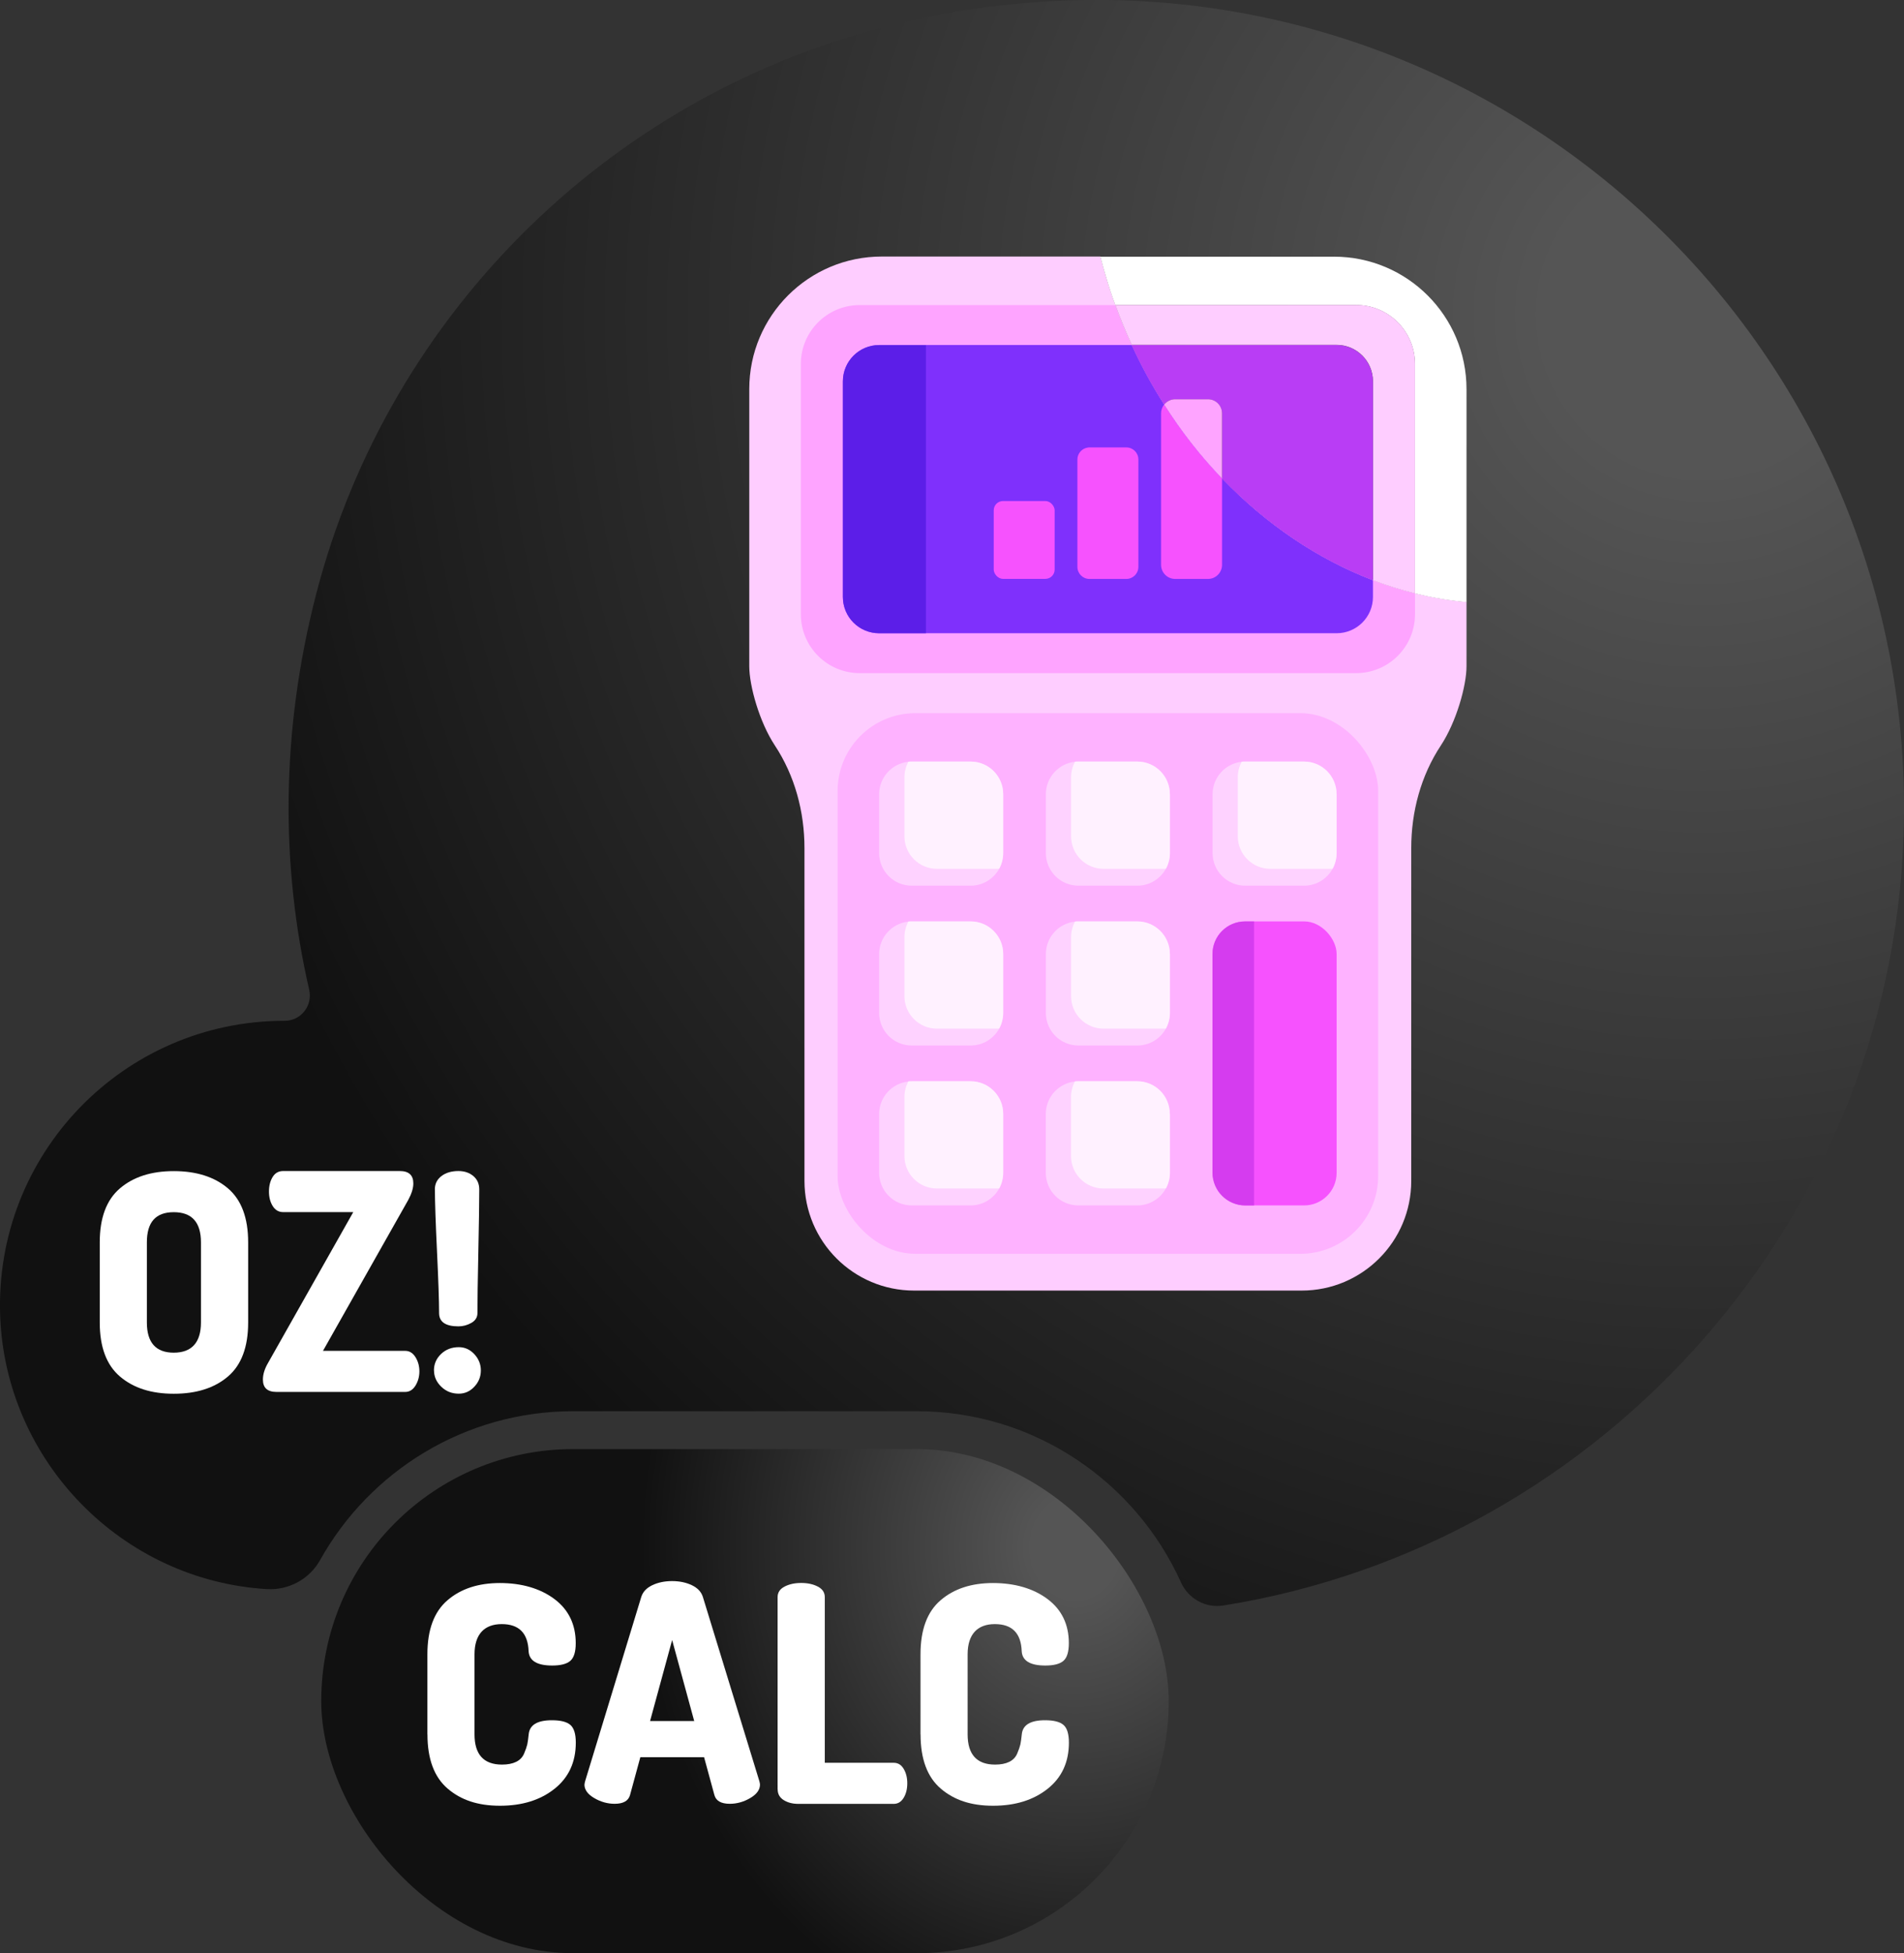 <?xml version="1.0" encoding="UTF-8"?><svg id="Camada_2" xmlns="http://www.w3.org/2000/svg" xmlns:xlink="http://www.w3.org/1999/xlink" viewBox="0 0 273.53 280.55"><rect x="0" y="0" width="273.53" height="280.55" fill="#333333" stroke="none"/><defs><style>.cls-1{fill:#fea4ff;}.cls-2{fill:#feb2ff;}.cls-3{fill:#fff;}.cls-4{fill:#f652fe;}.cls-5{fill:url(#Gradiente_sem_nome_44);}.cls-6{fill:#fecdff;}.cls-7{fill:#d53cef;}.cls-8{fill:#7f30fc;}.cls-9{fill:#fff1ff;}.cls-10{fill:#b93df5;}.cls-11{fill:#5c1ee8;}.cls-12{fill:url(#Gradiente_sem_nome_44-2);}.cls-13{fill:#fed2ff;}</style><radialGradient id="Gradiente_sem_nome_44" cx="244.56" cy="45.13" fx="244.56" fy="45.13" r="224.51" gradientUnits="userSpaceOnUse"><stop offset=".1" stop-color="#555"/><stop offset="1" stop-color="#111"/></radialGradient><radialGradient id="Gradiente_sem_nome_44-2" cx="418.43" cy="-356.75" fx="418.43" fy="-356.75" r="71.84" gradientTransform="translate(-209.54 579.06) scale(.87 1)" xlink:href="#Gradiente_sem_nome_44"/></defs><g id="Camada_1-2"><path class="cls-5" d="m129.52,3.27C88.48,12.86,55.94,44.58,45.41,85.38c-5.11,19.81-5.07,39.08-.99,56.8.52,2.28-1.19,4.45-3.52,4.45h-.05c-23.11,0-41.74,19.19-40.82,42.51.82,20.81,17.51,37.87,38.29,39.12.02,0,.04,0,.06,0,3.11.18,6.08-1.44,7.6-4.16,7.12-12.75,20.76-21.39,36.37-21.39h49.34c16.88,0,31.44,10.11,37.97,24.59,1.06,2.34,3.53,3.72,6.07,3.32,54.84-8.75,97.24-56.32,97.8-113.42.73-73.76-67.38-131.84-144.01-113.94Z"/><rect class="cls-12" x="46.15" y="208.15" width="121.75" height="72.41" rx="36.2" ry="36.2"/><path class="cls-3" d="m61.4,249.13v-11.5c0-3.53.96-6.12,2.89-7.77,1.92-1.65,4.43-2.47,7.53-2.47s5.79.77,7.83,2.3c2.04,1.53,3.06,3.65,3.06,6.34,0,1.24-.26,2.09-.78,2.54-.52.45-1.39.67-2.6.67-2.17,0-3.3-.68-3.39-2.04-.09-2.6-1.37-3.91-3.86-3.91s-3.91,1.45-3.91,4.34v11.5c0,2.89,1.32,4.34,3.95,4.34.81,0,1.48-.13,2.02-.39.54-.26.92-.66,1.15-1.19.23-.54.38-.98.46-1.32.07-.35.14-.82.2-1.43.12-1.36,1.23-2.04,3.34-2.04,1.24,0,2.13.22,2.65.67.52.45.78,1.3.78,2.54,0,2.81-1.02,5.02-3.06,6.64-2.04,1.62-4.65,2.43-7.83,2.43s-5.61-.82-7.53-2.47c-1.92-1.65-2.89-4.24-2.89-7.77Z"/><path class="cls-3" d="m83.97,256.33c0-.09.03-.25.09-.48l8.07-26.48c.23-.72.76-1.28,1.58-1.67s1.77-.59,2.84-.59,2.02.2,2.84.59,1.35.95,1.58,1.67l8.12,26.48c.06.23.09.39.09.48,0,.75-.47,1.4-1.41,1.95-.94.55-1.92.82-2.93.82-1.24,0-1.98-.42-2.21-1.26l-1.48-5.43h-9.16l-1.48,5.43c-.23.84-.97,1.26-2.21,1.26-1.01,0-1.99-.27-2.93-.82-.94-.55-1.41-1.2-1.41-1.95Zm9.42-9.12h6.34l-3.17-11.63-3.17,11.63Z"/><path class="cls-3" d="m111.71,257.03v-27.61c0-.67.33-1.17,1-1.52.67-.35,1.46-.52,2.39-.52s1.72.17,2.39.52c.67.35,1,.85,1,1.52v23.79h9.9c.61,0,1.09.29,1.43.87.35.58.52,1.27.52,2.08s-.17,1.5-.52,2.08c-.35.58-.82.87-1.43.87h-13.72c-.81,0-1.5-.18-2.08-.54-.58-.36-.87-.88-.87-1.54Z"/><path class="cls-3" d="m132.24,249.13v-11.5c0-3.53.96-6.12,2.89-7.77,1.92-1.65,4.43-2.47,7.53-2.47s5.79.77,7.83,2.3c2.04,1.53,3.06,3.65,3.06,6.34,0,1.24-.26,2.09-.78,2.54-.52.45-1.39.67-2.6.67-2.17,0-3.3-.68-3.39-2.04-.09-2.6-1.37-3.91-3.86-3.91s-3.91,1.45-3.91,4.34v11.5c0,2.89,1.32,4.34,3.95,4.34.81,0,1.48-.13,2.02-.39.54-.26.92-.66,1.15-1.19.23-.54.38-.98.46-1.32.07-.35.14-.82.2-1.43.12-1.36,1.23-2.04,3.34-2.04,1.24,0,2.13.22,2.65.67.52.45.78,1.3.78,2.54,0,2.81-1.02,5.02-3.06,6.64-2.04,1.62-4.65,2.43-7.83,2.43s-5.61-.82-7.53-2.47c-1.92-1.65-2.89-4.24-2.89-7.77Z"/><path class="cls-3" d="m14.33,189.96v-11.5c0-3.53.97-6.12,2.91-7.77,1.94-1.65,4.51-2.47,7.73-2.47s5.83.82,7.77,2.47c1.94,1.65,2.91,4.24,2.91,7.77v11.5c0,3.53-.97,6.12-2.91,7.77-1.94,1.65-4.53,2.47-7.77,2.47s-5.79-.82-7.73-2.47c-1.94-1.65-2.91-4.24-2.91-7.77Zm6.77,0c0,2.89,1.29,4.34,3.86,4.34s3.91-1.45,3.91-4.34v-11.5c0-2.89-1.3-4.34-3.91-4.34s-3.86,1.45-3.86,4.34v11.5Z"/><path class="cls-3" d="m37.77,198.16c0-.75.25-1.55.74-2.39l12.24-21.66h-10.07c-.64,0-1.14-.29-1.5-.87-.36-.58-.54-1.27-.54-2.08s.17-1.5.52-2.08c.35-.58.85-.87,1.52-.87h16.75c1.3,0,1.95.59,1.95,1.78,0,.69-.25,1.49-.74,2.39l-12.24,21.66h11.81c.61,0,1.1.3,1.48.91.38.61.56,1.29.56,2.04s-.19,1.43-.56,2.04c-.38.61-.87.91-1.48.91h-18.49c-1.3,0-1.95-.59-1.95-1.78Z"/><path class="cls-3" d="m62.34,196.86c0-.93.34-1.71,1.02-2.37.68-.65,1.53-.98,2.55-.98.86,0,1.6.33,2.23,1,.62.67.94,1.45.94,2.34s-.31,1.68-.94,2.34c-.62.67-1.37,1-2.23,1-.99,0-1.83-.33-2.52-1-.69-.67-1.04-1.45-1.04-2.34Zm.13-26c0-.81.32-1.45.95-1.93s1.45-.72,2.44-.72c.86,0,1.57.24,2.14.72s.85,1.12.85,1.93c0,1.74-.04,4.7-.13,8.9-.09,4.2-.13,7.15-.13,8.85,0,.61-.29,1.08-.87,1.41-.58.33-1.2.5-1.86.5-1.85,0-2.78-.64-2.78-1.91,0-1.71-.1-4.66-.3-8.85-.2-4.2-.3-7.16-.3-8.9Z"/><path class="cls-6" d="m210.68,86.49v9.21c0,2.82-1.47,8.01-3.68,11.37-2.88,4.36-4.26,9.53-4.26,14.75v47.81c0,8.7-7.04,15.75-15.74,15.75h-55.68c-8.7,0-15.75-7.05-15.75-15.75v-47.81c0-5.22-1.38-10.39-4.26-14.75-2.21-3.35-3.67-8.55-3.67-11.37v-39.81c0-10.52,8.52-19.04,19.04-19.04h31.41c.24.9.48,1.81.75,2.71.42,1.44.89,2.85,1.39,4.23.71,1.97,1.5,3.88,2.36,5.74,1.37,3,2.94,5.87,4.67,8.56,2.46,3.88,5.25,7.43,8.31,10.61,6.32,6.58,13.75,11.59,21.68,14.62,1.99.76,4.01,1.39,6.04,1.89,2.44.61,4.91,1.03,7.41,1.26Z"/><rect class="cls-2" x="120.33" y="102.44" width="77.66" height="77.66" rx="11.18" ry="11.18"/><path class="cls-1" d="m203.28,85.24v2.99c0,4.68-3.79,8.46-8.46,8.46h-71.31c-4.68,0-8.46-3.79-8.46-8.46v-35.95c0-4.68,3.79-8.46,8.46-8.46h36.72c.71,1.97,1.5,3.88,2.36,5.74,1.37,3,2.94,5.87,4.67,8.56,2.46,3.88,5.25,7.43,8.31,10.61,6.32,6.58,13.75,11.59,21.68,14.62,1.99.76,4.01,1.39,6.04,1.89Z"/><path class="cls-8" d="m197.24,83.35v2.4c0,2.88-2.34,5.21-5.22,5.21h-65.72c-2.88,0-5.21-2.33-5.21-5.21v-30.97c0-2.88,2.33-5.22,5.21-5.22h36.29c1.37,3,2.94,5.87,4.67,8.56,2.46,3.88,5.25,7.43,8.31,10.61,6.32,6.58,13.75,11.59,21.68,14.62Z"/><rect class="cls-4" x="174.19" y="132.35" width="17.83" height="40.8" rx="4.68" ry="4.68"/><path class="cls-13" d="m144.12,114.07v8.46c0,.81-.21,1.58-.57,2.25-.8,1.46-2.34,2.44-4.11,2.44h-8.46c-2.59,0-4.68-2.1-4.68-4.68v-8.46c0-2.42,1.84-4.41,4.2-4.66h0c.15-.02.32-.02.48-.02h8.46c2.59,0,4.68,2.1,4.68,4.68Z"/><path class="cls-13" d="m168.07,114.07v8.46c0,.81-.21,1.58-.57,2.25-.8,1.46-2.34,2.44-4.11,2.44h-8.46c-2.59,0-4.68-2.1-4.68-4.68v-8.46c0-2.42,1.84-4.42,4.2-4.66.15-.02.32-.02.48-.02h8.46c2.59,0,4.68,2.1,4.68,4.68Z"/><path class="cls-13" d="m192.02,114.07v8.46c0,.81-.21,1.58-.57,2.25-.8,1.46-2.34,2.44-4.11,2.44h-8.46c-2.59,0-4.68-2.1-4.68-4.68v-8.46c0-2.42,1.84-4.41,4.2-4.66h0c.16-.02.32-.02.48-.02h8.46c2.59,0,4.68,2.1,4.68,4.68Z"/><path class="cls-13" d="m144.12,137.03v8.46c0,.81-.21,1.58-.57,2.25-.8,1.46-2.34,2.44-4.11,2.44h-8.46c-2.59,0-4.68-2.1-4.68-4.68v-8.46c0-2.42,1.84-4.41,4.2-4.66h0c.15-.02.32-.02.48-.02h8.46c2.59,0,4.68,2.1,4.68,4.68Z"/><path class="cls-13" d="m168.07,137.03v8.46c0,.81-.21,1.58-.57,2.25-.8,1.46-2.34,2.44-4.11,2.44h-8.46c-2.59,0-4.68-2.1-4.68-4.68v-8.46c0-2.42,1.84-4.42,4.2-4.66.15-.02.32-.02.48-.02h8.46c2.59,0,4.68,2.1,4.68,4.68Z"/><path class="cls-13" d="m144.12,160v8.46c0,.81-.21,1.57-.57,2.24-.79,1.46-2.34,2.45-4.11,2.45h-8.46c-2.59,0-4.68-2.1-4.68-4.68v-8.46c0-2.42,1.84-4.41,4.2-4.66h0c.15-.02.32-.02.48-.02h8.46c2.59,0,4.68,2.1,4.68,4.68Z"/><path class="cls-13" d="m168.07,160v8.46c0,.81-.21,1.57-.57,2.24-.8,1.46-2.35,2.45-4.12,2.45h-8.46c-2.59,0-4.68-2.1-4.68-4.68v-8.46c0-2.42,1.84-4.42,4.2-4.66.15-.02.32-.02.48-.02h8.46c2.59,0,4.68,2.1,4.68,4.68Z"/><path class="cls-9" d="m144.12,114.07v8.46c0,.81-.21,1.58-.57,2.25-.16.02-.32.02-.48.02h-8.46c-2.59,0-4.68-2.1-4.68-4.68v-8.46c0-.81.21-1.58.57-2.25h0c.15-.02.32-.02.48-.02h8.46c2.59,0,4.68,2.1,4.68,4.68Z"/><path class="cls-9" d="m168.07,114.07v8.46c0,.81-.21,1.58-.57,2.25-.16.02-.33.02-.49.02h-8.46c-2.59,0-4.68-2.1-4.68-4.68v-8.46c0-.81.21-1.58.57-2.25.15-.02.32-.02.48-.02h8.46c2.59,0,4.68,2.1,4.68,4.68Z"/><path class="cls-9" d="m192.02,114.07v8.46c0,.81-.21,1.58-.57,2.25-.16.02-.33.02-.49.02h-8.46c-2.59,0-4.68-2.1-4.68-4.68v-8.46c0-.81.21-1.58.57-2.25h0c.16-.02.32-.02.48-.02h8.46c2.59,0,4.68,2.1,4.68,4.68Z"/><path class="cls-9" d="m144.12,137.03v8.46c0,.81-.21,1.58-.57,2.25-.16.02-.32.02-.48.02h-8.46c-2.59,0-4.68-2.1-4.68-4.68v-8.46c0-.81.21-1.58.57-2.25h0c.15-.02.32-.02.48-.02h8.46c2.59,0,4.68,2.1,4.68,4.68Z"/><path class="cls-9" d="m168.07,137.03v8.46c0,.81-.21,1.58-.57,2.25-.16.02-.33.02-.49.02h-8.46c-2.59,0-4.68-2.1-4.68-4.68v-8.46c0-.81.21-1.58.57-2.25.15-.02.32-.02.48-.02h8.46c2.59,0,4.68,2.1,4.68,4.68Z"/><path class="cls-9" d="m144.12,160v8.46c0,.81-.21,1.57-.57,2.24-.16.02-.32.02-.48.02h-8.46c-2.59,0-4.68-2.09-4.68-4.68v-8.46c0-.81.21-1.58.57-2.25h0c.15-.02.32-.02.48-.02h8.46c2.59,0,4.68,2.1,4.68,4.68Z"/><path class="cls-9" d="m168.07,160v8.46c0,.81-.21,1.57-.57,2.24-.16.02-.33.02-.5.02h-8.46c-2.59,0-4.68-2.09-4.68-4.68v-8.46c0-.81.21-1.58.57-2.25.15-.02.32-.02.48-.02h8.46c2.59,0,4.68,2.1,4.68,4.68Z"/><path class="cls-7" d="m180.16,132.35v40.8h-1.29c-2.59,0-4.68-2.1-4.68-4.68v-31.43c0-2.59,2.1-4.68,4.68-4.68h1.29Z"/><path class="cls-11" d="m133.02,49.56v41.4h-6.72c-2.88,0-5.21-2.33-5.21-5.21v-30.97c0-2.88,2.33-5.21,5.21-5.21h6.72Z"/><path class="cls-4" d="m175.56,68.72v12.41c0,1.12-.9,2.03-2.02,2.03h-4.71c-1.12,0-2.03-.9-2.03-2.03v-21.76c0-.47.16-.9.44-1.26,2.46,3.88,5.25,7.43,8.31,10.61Z"/><path class="cls-4" d="m161.81,64.27h-5.3c-.09,0-.16,0-.24.02-.84.12-1.49.84-1.49,1.71v15.43c0,.95.77,1.73,1.73,1.73h5.3c.95,0,1.73-.77,1.73-1.73v-15.43c0-.96-.77-1.73-1.73-1.73Z"/><rect class="cls-4" x="142.76" y="71.97" width="8.75" height="11.18" rx="1.33" ry="1.33"/><path class="cls-3" d="m210.68,55.9v30.59c-2.5-.23-4.96-.64-7.41-1.26v-32.96c0-4.68-3.79-8.46-8.46-8.46h-34.59c-.51-1.38-.97-2.79-1.39-4.23-.27-.9-.52-1.81-.75-2.71h33.56c10.52,0,19.04,8.52,19.04,19.04Z"/><path class="cls-6" d="m203.28,52.27v32.96c-2.03-.5-4.05-1.13-6.04-1.89v-28.58c0-2.88-2.34-5.22-5.22-5.22h-29.43c-.86-1.86-1.65-3.77-2.36-5.74h34.59c4.68,0,8.46,3.79,8.46,8.46Z"/><path class="cls-10" d="m197.24,54.77v28.58c-7.93-3.03-15.35-8.04-21.68-14.62v-9.35c0-1.11-.9-2.02-2.02-2.02h-4.71c-.64,0-1.21.3-1.58.76-1.73-2.69-3.29-5.56-4.67-8.56h29.43c2.88,0,5.22,2.33,5.22,5.22Z"/><path class="cls-1" d="m175.56,59.37v9.35c-3.06-3.17-5.85-6.73-8.31-10.61.37-.46.94-.76,1.58-.76h4.71c1.12,0,2.02.9,2.02,2.02Z"/></g></svg>